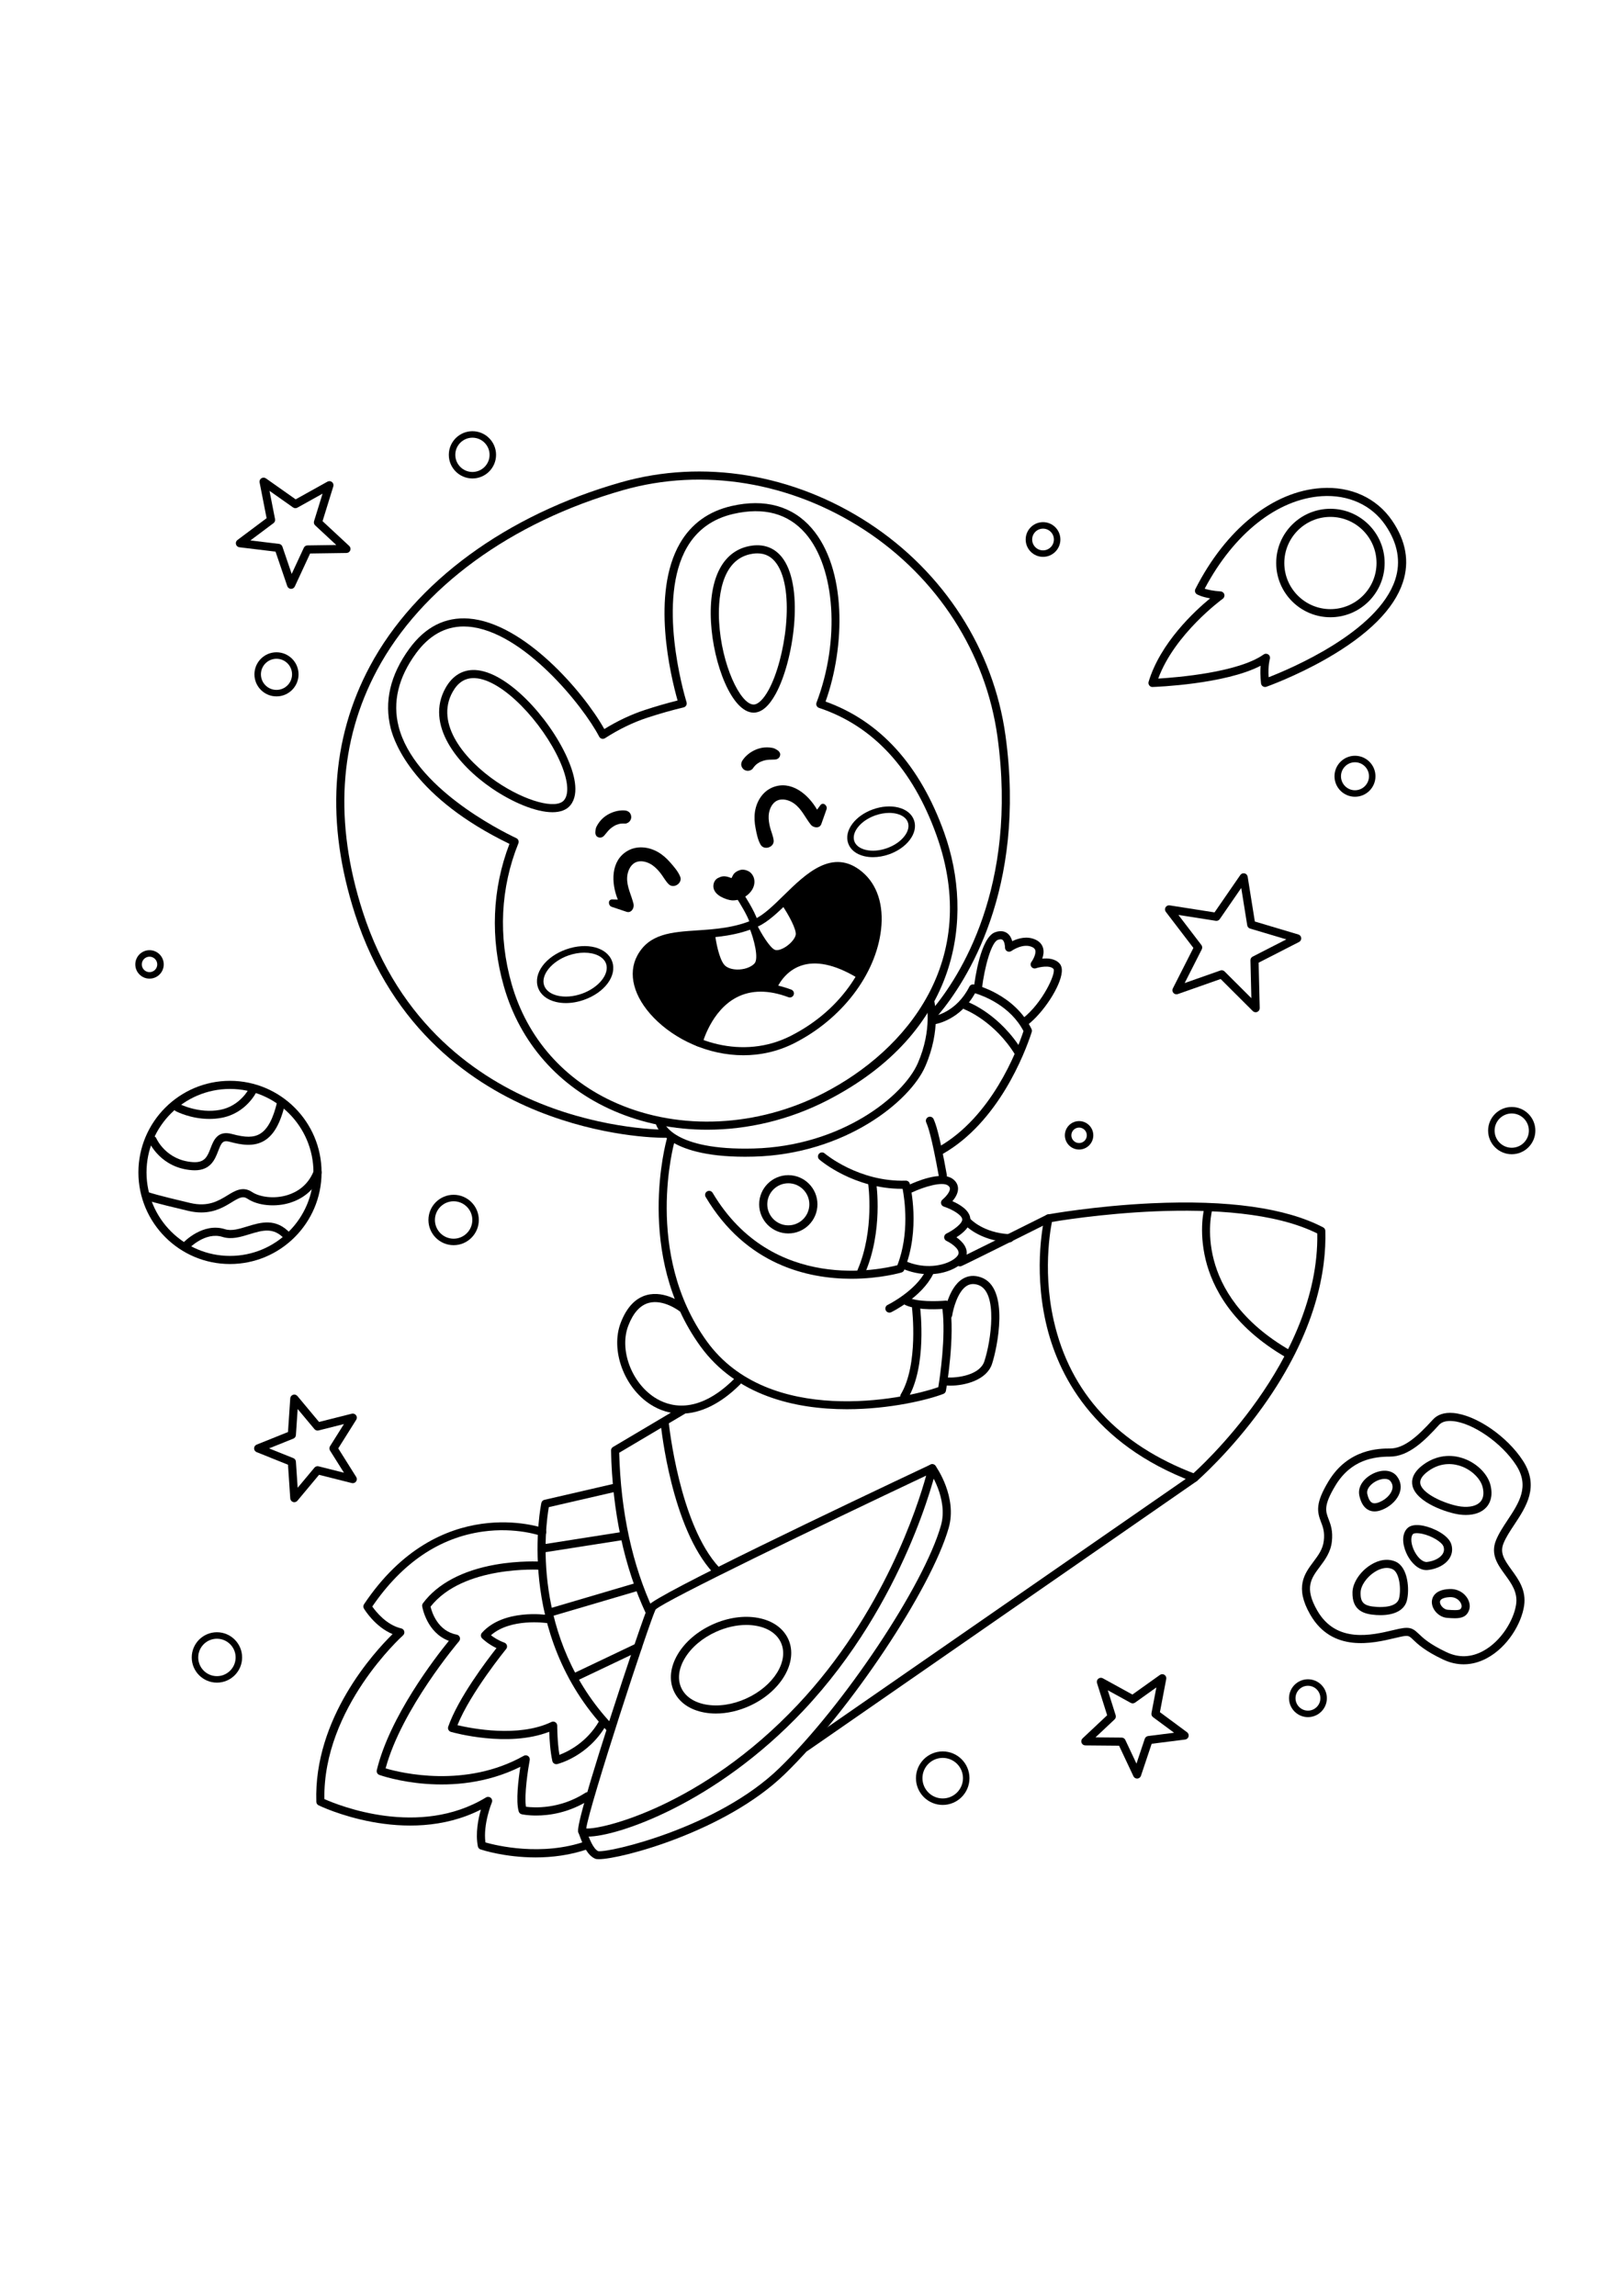 <?xml version="1.0" encoding="utf-8"?>
<!-- Generator: Adobe Illustrator 27.5.0, SVG Export Plug-In . SVG Version: 6.00 Build 0)  -->
<svg xmlns="http://www.w3.org/2000/svg" xmlns:xlink="http://www.w3.org/1999/xlink" viewBox="0 0 500 500" width="595" height="842" preserveAspectRatio="xMidYMid meet" data-scaled="true">
<g id="BACKGROUND">
	<rect style="fill:#FFFFFF;" width="500" height="500"/>
</g>
<g id="OBJECTS">
	<g>
		<g>
			<path d="M170.291,146.536c-5.175,0-12.398-3.097-18.625-7.33c-10.612-7.216-20.722-19.672-14.287-31.028
				c2.126-3.752,5.285-5.645,9.123-5.462c9.737,0.451,22.724,14.544,28.289,26.91c2.115,4.699,4.013,11.071,1.051,14.745l0,0
				C174.626,145.878,172.676,146.536,170.291,146.536z M145.998,105.204c-2.73,0-4.841,1.379-6.443,4.206
				c-5.597,9.877,3.784,21.11,13.518,27.729c8.89,6.044,18.427,8.638,20.824,5.662c1.665-2.064,1.161-6.493-1.384-12.148
				c-5.257-11.681-17.546-25.042-26.125-25.44C146.255,105.207,146.125,105.204,145.998,105.204z M174.869,143.586h0.01H174.869z"/>
		</g>
		<g>
			<path d="M232.316,115.845c-0.048,0-0.097-0.001-0.146-0.003c-6.576-0.212-12.288-14.92-13.001-27.929
				c-0.752-13.704,3.82-22.278,12.542-23.523c4.093-0.584,7.471,0.853,9.769,4.158c6.469,9.307,3.059,31.543-2.31,41.421
				C237.052,113.868,234.746,115.845,232.316,115.845z M233.482,66.759c-0.454,0-0.926,0.035-1.416,0.106
				c-10.341,1.477-10.718,15.116-10.4,20.912c0.733,13.372,6.531,25.437,10.586,25.567l0,0c0.018,0,0.037,0.001,0.056,0.001
				c1.389,0,3.086-1.66,4.667-4.57c5.099-9.381,8.226-30.495,2.454-38.8C237.93,67.819,235.976,66.759,233.482,66.759z"/>
		</g>
		<g>
			<path d="M217.984,244.385c-9.999,0-19.831-1.931-28.796-5.826c-16.888-7.338-28.922-20.98-33.883-38.416
				c-4.207-14.781-3.602-29.918,1.741-43.855c-29.126-14.104-35.368-30.744-36.591-35.553c-2.097-8.241-0.17-16.516,5.728-24.597
				c4.9-6.713,11.066-9.834,18.319-9.287c16.935,1.287,35.279,22.461,41.781,34.053c4.093-2.525,8.3-4.503,12.52-5.887
				c3.395-1.113,6.776-2.09,10.07-2.909c-2.142-7.56-8.276-32.939,0.754-48.49c3.47-5.976,8.807-9.828,15.863-11.45
				c10.235-2.356,18.767-0.004,24.678,6.79c10.914,12.548,10.369,36.596,4.318,53.473c16.833,6.036,29.131,19.621,36.568,40.4
				c9.362,26.154,4.789,61.576-36.123,82.553C243.268,241.362,230.495,244.385,217.984,244.385z M142.924,89.291
				c-5.742,0-10.688,2.794-14.723,8.321c-5.437,7.449-7.229,15.021-5.324,22.505c4.748,18.66,31.064,31.942,36.292,34.415
				c0.598,0.283,0.872,0.983,0.625,1.597c-5.527,13.717-6.248,28.7-2.084,43.33c4.753,16.701,16.286,29.773,32.476,36.807
				c19.502,8.475,43.281,7.313,63.605-3.107c25.881-13.271,48.643-41.12,34.91-79.486l0,0
				c-7.344-20.517-19.532-33.737-36.226-39.292c-0.324-0.108-0.589-0.344-0.735-0.651c-0.146-0.309-0.159-0.663-0.038-0.981
				c7.299-19.097,5.829-41.516-3.42-52.149c-5.341-6.141-12.822-8.157-22.231-5.995c-6.355,1.462-11.153,4.917-14.261,10.271
				c-9.307,16.026-1.117,44.576-0.153,47.779c0.1,0.329,0.058,0.686-0.113,0.984c-0.172,0.298-0.459,0.513-0.794,0.592
				c-3.627,0.863-7.377,1.928-11.146,3.163c-4.411,1.446-8.814,3.577-13.085,6.333c-0.296,0.19-0.659,0.248-0.999,0.157
				c-0.34-0.09-0.626-0.319-0.789-0.632c-4.904-9.447-23.493-32.621-40.397-33.906C143.844,89.309,143.381,89.291,142.924,89.291z"
				/>
		</g>
		<g>
			<path d="M229.163,221.436c-10.844,0-21.143-4.862-27.635-11.564c-6.218-6.419-8.104-13.599-5.045-19.206l0,0
				c3.668-6.726,10.528-7.185,18.471-7.716c5.478-0.366,11.688-0.782,17.63-3.456c2.833-1.275,5.867-4.246,9.078-7.392
				c6.718-6.579,15.077-14.77,24.132-7.164c4.62,3.881,6.679,10.2,5.797,17.795c-1.609,13.86-12.135,27.604-26.816,35.017
				C239.686,220.317,234.361,221.436,229.163,221.436z M198.678,191.862c-2.507,4.596-0.77,10.678,4.646,16.269
				c8.969,9.259,25.699,14.77,40.324,7.386c16.952-8.558,24.309-23.164,25.46-33.072c0.782-6.732-0.966-12.27-4.921-15.593
				c-7.315-6.145-13.854,0.258-20.775,7.036c-3.375,3.306-6.563,6.428-9.802,7.885c-6.353,2.859-12.8,3.29-18.489,3.671
				C207.616,185.945,201.689,186.343,198.678,191.862L198.678,191.862z"/>
		</g>
		<g>
			<path d="M227.412,197.519c-0.097,0-0.194-0.001-0.291-0.004c-2.43-0.061-4.515-0.896-5.721-2.292
				c-2.475-2.866-3.346-9.798-3.437-10.579c-0.08-0.686,0.411-1.306,1.097-1.386c0.687-0.079,1.306,0.411,1.387,1.096
				c0.224,1.912,1.172,7.297,2.846,9.234c0.735,0.852,2.19,1.385,3.892,1.428c2.151,0.052,4.253-0.667,5.372-1.838
				c1.426-1.491-0.1-7.506-1.581-11.102c-0.257-0.625,0.029-1.342,0.645-1.617c0.616-0.276,1.341-0.013,1.636,0.597
				c1.375,2.841,4.006,7.159,5.553,7.862c0.574,0.259,1.555,0.091,2.626-0.452c1.846-0.936,3.572-2.775,3.848-4.101
				c0.341-1.637-2.295-6.426-4.276-9.305c-0.391-0.569-0.247-1.348,0.321-1.738c0.568-0.394,1.346-0.247,1.738,0.32
				c0.897,1.305,5.342,7.975,4.664,11.232c-0.49,2.35-2.969,4.707-5.165,5.82c-1.795,0.91-3.497,1.086-4.791,0.498
				c-0.743-0.337-1.505-1.005-2.24-1.835c0.23,2.202,0.02,4.302-1.172,5.548C232.81,196.53,230.166,197.519,227.412,197.519z"/>
		</g>
		<g>
			<path d="M215.34,218.729c-0.102,0-0.205-0.013-0.308-0.039c-0.669-0.17-1.074-0.849-0.905-1.517
				c0.114-0.453,2.901-11.138,11.754-15.772c5.14-2.69,11.21-2.756,18.044-0.192c0.646,0.242,0.974,0.963,0.731,1.608
				c-0.242,0.647-0.964,0.976-1.609,0.731c-6.132-2.3-11.512-2.28-15.993,0.061c-7.858,4.104-10.479,14.077-10.504,14.178
				C216.406,218.352,215.897,218.729,215.34,218.729z"/>
		</g>
		<g>
			<path d="M238.171,201.937c-0.144,0-0.289-0.025-0.431-0.077c-0.648-0.238-0.98-0.956-0.742-1.605
				c0.096-0.261,2.424-6.414,8.958-8.741c5.377-1.912,11.871-0.652,19.308,3.748c0.594,0.352,0.791,1.118,0.439,1.713
				c-0.352,0.595-1.119,0.79-1.713,0.439c-6.768-4.005-12.552-5.2-17.196-3.545c-5.443,1.938-7.431,7.196-7.45,7.249
				C239.158,201.623,238.68,201.937,238.171,201.937z"/>
		</g>
		<g>
			<path d="M209.67,166.374c-0.65-1.612-1.948-3.084-3.088-4.383c-1.109-1.262-2.353-2.381-3.823-3.214
				c-2.831-1.605-6.413-2.003-9.305-0.336c-5.244,3.023-5.097,9.852-3.002,15.023c-0.568-0.015-1.136-0.029-1.704-0.045
				c-1.404-0.04-1.305,1.902-0.174,2.278c1.523,0.506,3.043,1.02,4.565,1.527c1.481,0.493,2.446-1.204,2.154-2.42
				c-0.659-2.742-2.13-5.299-1.969-8.21c0.093-1.674,0.852-3.652,2.4-4.497c1.682-0.917,3.878-0.289,5.359,0.744
				c0.99,0.691,1.842,1.599,2.578,2.549c0.84,1.083,1.494,2.369,2.469,3.333C207.668,170.242,210.484,168.393,209.67,166.374z"/>
		</g>
		<g>
			<path d="M193.908,146.496c-0.444-0.362-0.9-0.479-1.468-0.51c-2.032-0.113-4.147,0.581-5.801,1.749
				c-0.968,0.684-1.697,1.492-2.333,2.484c-0.286,0.447-0.558,0.941-0.668,1.463c-0.046,0.222-0.076,0.447-0.098,0.672
				c-0.033,0.33-0.062,0.607,0.038,0.933c0.012,0.038,0.032,0.091,0.055,0.146c0.068,0.228,0.193,0.439,0.367,0.575
				c0.733,0.574,1.661,0.418,2.257-0.278c0.27-0.315,0.541-0.616,0.792-0.947c0.257-0.341,0.55-0.64,0.849-0.942
				c0.014-0.015,0.018-0.018,0.028-0.029c0.124-0.111,0.25-0.223,0.378-0.331c0.016-0.013,0.019-0.014,0.042-0.034
				c0.09-0.073,0.182-0.145,0.275-0.214c0.329-0.245,0.676-0.451,1.033-0.65c0.089-0.039,0.177-0.079,0.268-0.115
				c0.197-0.08,0.398-0.151,0.6-0.215c0.186-0.058,0.375-0.105,0.564-0.151c0.087-0.011,0.174-0.025,0.261-0.035
				c0.442-0.051,0.886-0.058,1.331-0.027c0.481,0.033,1.094-0.335,1.399-0.678c0.331-0.372,0.562-0.965,0.51-1.468
				C194.532,147.372,194.328,146.839,193.908,146.496z"/>
		</g>
		<g>
			<path d="M234.457,156.53c-0.87-1.504-1.232-3.433-1.554-5.131c-0.313-1.651-0.428-3.32-0.181-4.991
				c0.477-3.219,2.368-6.288,5.462-7.541c5.611-2.273,10.902,2.046,13.688,6.879c0.338-0.457,0.677-0.913,1.013-1.371
				c0.832-1.131,2.302,0.142,1.902,1.264c-0.538,1.511-1.068,3.026-1.606,4.538c-0.523,1.471-2.454,1.187-3.233,0.208
				c-1.756-2.207-2.866-4.94-5.259-6.604c-1.377-0.957-3.403-1.577-5.022-0.875c-1.757,0.761-2.614,2.879-2.711,4.682
				c-0.065,1.205,0.127,2.436,0.422,3.601c0.337,1.329,0.948,2.636,1.108,3.997C238.739,157.332,235.548,158.414,234.457,156.53z"/>
		</g>
		<g>
			<path d="M228.49,131.873c-0.012-0.572,0.177-1.004,0.501-1.471c1.161-1.671,3.01-2.911,4.948-3.496
				c1.135-0.342,2.22-0.42,3.394-0.31c0.528,0.049,1.085,0.139,1.564,0.374c0.203,0.1,0.399,0.215,0.59,0.336
				c0.28,0.177,0.516,0.324,0.712,0.604c0.023,0.033,0.052,0.081,0.081,0.133c0.138,0.194,0.228,0.422,0.228,0.643
				c0.001,0.931-0.693,1.566-1.608,1.608c-0.415,0.019-0.819,0.048-1.233,0.042c-0.427-0.007-0.843,0.039-1.266,0.09
				c-0.02,0.002-0.025,0.003-0.04,0.004c-0.164,0.03-0.329,0.06-0.493,0.094c-0.02,0.005-0.023,0.006-0.052,0.013
				c-0.113,0.026-0.226,0.054-0.338,0.085c-0.395,0.109-0.771,0.256-1.147,0.414c-0.086,0.046-0.171,0.091-0.256,0.14
				c-0.184,0.106-0.364,0.22-0.539,0.341c-0.16,0.111-0.313,0.231-0.466,0.352c-0.062,0.062-0.127,0.121-0.189,0.184
				c-0.313,0.317-0.591,0.663-0.841,1.032c-0.27,0.399-0.938,0.656-1.395,0.686c-0.497,0.032-1.107-0.15-1.471-0.501
				C228.797,132.904,228.502,132.415,228.49,131.873z"/>
		</g>
		<g>
			<path d="M232.412,166.862c-0.227-0.824-0.864-1.717-1.633-2.123c-0.824-0.436-1.823-0.654-2.738-0.358
				c-0.834,0.27-1.737,0.807-2.123,1.633c-0.132,0.281-0.29,0.554-0.438,0.83c-1.133-0.452-2.281-0.814-3.501-0.328
				c-0.46,0.184-0.904,0.377-1.261,0.735c-0.447,0.447-0.703,1.022-0.786,1.641c-0.365,2.717,2.764,4.185,4.938,4.692
				C228.498,174.429,233.518,170.878,232.412,166.862z"/>
		</g>
		<g>
			<path d="M232.372,181.642c-0.541,0-1.041-0.355-1.2-0.9c-0.65-2.229-3.247-6.441-4.192-7.877
				c-0.38-0.576-0.221-1.352,0.355-1.732c0.576-0.38,1.352-0.222,1.732,0.357c0.147,0.223,3.618,5.507,4.506,8.553
				c0.193,0.662-0.188,1.356-0.85,1.55C232.605,181.626,232.488,181.642,232.372,181.642z"/>
		</g>
		<g>
			<path d="M174.431,205.354c-1.074,0-2.113-0.117-3.088-0.355c-2.774-0.676-4.721-2.234-5.481-4.39
				c-1.538-4.362,2.274-9.549,8.68-11.809c6.403-2.258,12.628-0.614,14.168,3.748l0,0c1.539,4.362-2.274,9.55-8.681,11.809
				C178.157,205.019,176.244,205.354,174.431,205.354z M180.107,189.821c-1.552,0-3.234,0.278-4.901,0.866
				c-5.17,1.823-8.586,6.063-7.459,9.256c0.528,1.497,1.973,2.602,4.068,3.112c2.25,0.547,4.93,0.34,7.548-0.584
				c5.17-1.823,8.586-6.063,7.46-9.257C186.06,191.051,183.37,189.821,180.107,189.821z"/>
		</g>
		<g>
			<path d="M269.106,160.39c-0.952,0-1.873-0.104-2.738-0.314c-2.477-0.602-4.215-1.999-4.897-3.93
				c-0.682-1.932-0.203-4.109,1.347-6.133c1.454-1.897,3.708-3.455,6.345-4.386c2.638-0.93,5.367-1.13,7.692-0.565
				c2.476,0.602,4.214,1.999,4.896,3.93c0.682,1.932,0.203,4.109-1.347,6.133c-1.454,1.897-3.707,3.455-6.344,4.386
				C272.404,160.093,270.712,160.39,269.106,160.39z M274.112,146.745c-1.376,0-2.84,0.259-4.283,0.769
				c-2.276,0.803-4.202,2.122-5.423,3.716c-1.125,1.468-1.497,2.978-1.048,4.25c0.448,1.273,1.685,2.215,3.482,2.652
				c1.95,0.476,4.278,0.295,6.554-0.509c2.276-0.803,4.201-2.122,5.422-3.716c1.125-1.468,1.497-2.978,1.048-4.25l0,0
				c-0.448-1.273-1.686-2.215-3.483-2.652C275.669,146.831,274.905,146.745,274.112,146.745z"/>
		</g>
		<g>
			<path d="M229.659,252.712c-24.965,0-27.406-9.77-27.5-10.2c-0.148-0.674,0.278-1.341,0.953-1.488
				c0.673-0.151,1.328,0.271,1.484,0.933c0.054,0.19,2.747,8.889,27.743,8.219c27.027-0.73,46.167-16.131,50.592-26.309
				c4.584-10.544,2.613-18.683,2.593-18.764c-0.169-0.668,0.234-1.349,0.902-1.519c0.672-0.169,1.348,0.232,1.52,0.898
				c0.093,0.362,2.225,9.003-2.722,20.38c-4.682,10.768-24.705,27.053-52.817,27.813C231.462,252.7,230.545,252.712,229.659,252.712
				z"/>
		</g>
		<g>
			<path d="M204.834,246.877c-2.351,0-19.379-0.288-39.13-8.246c-19.261-7.76-44.663-24.6-56.293-60.756
				c-9.025-28.057-7.466-53.751,4.634-76.368c13.893-25.968,42.103-46.617,77.395-56.652c25.292-7.194,53.138-2.604,76.399,12.589
				c23.125,15.105,38.477,38.985,42.121,65.517c6.521,47.478-12.202,75.864-20.554,85.865c-0.182,0.217-0.313,0.371-0.383,0.464
				c-0.292,0.501-0.903,0.747-1.477,0.557c-0.654-0.219-1.008-0.927-0.789-1.582c0.093-0.278,0.216-0.425,0.73-1.041
				c8.139-9.746,26.381-37.433,19.996-83.923c-3.545-25.813-18.493-49.055-41.012-63.764
				c-22.653-14.797-49.751-19.271-74.348-12.277c-34.645,9.852-62.3,30.054-75.875,55.428
				c-11.768,21.996-13.268,47.036-4.458,74.423c11.321,35.195,36.028,51.602,54.761,59.168c20.383,8.232,38.317,8.087,38.502,8.099
				c0.665-0.006,1.256,0.543,1.266,1.233c0.009,0.69-0.542,1.257-1.233,1.267C205.048,246.876,204.963,246.877,204.834,246.877z"/>
		</g>
		<g>
			<path d="M262.442,290.318c-13.371,0-32.449-4.233-44.916-25.208c-0.353-0.594-0.157-1.36,0.436-1.713
				c0.593-0.352,1.36-0.158,1.713,0.436c18.472,31.076,52.185,23.559,56.948,22.312c3.813-9.8,2.233-20.354,1.614-23.545
				c-0.057,0-0.113,0-0.17,0c-14.873,0-25.055-8.644-25.492-9.021c-0.521-0.451-0.579-1.239-0.129-1.762
				c0.45-0.523,1.238-0.58,1.763-0.132c0.102,0.089,10.486,8.862,24.996,8.396c0.014-0.001,0.027-0.001,0.04-0.001
				c0.572,0,1.073,0.389,1.213,0.947c0.142,0.568,3.422,14.073-1.748,26.631c-0.143,0.346-0.432,0.609-0.788,0.719
				C277.765,288.427,271.377,290.317,262.442,290.318z"/>
		</g>
		<g>
			<path d="M265.472,289.399c-0.166,0-0.335-0.033-0.497-0.104c-0.633-0.274-0.924-1.011-0.648-1.645
				c5.343-12.31,3.314-26.478,3.293-26.619c-0.102-0.683,0.369-1.318,1.052-1.421c0.685-0.093,1.318,0.368,1.421,1.051
				c0.091,0.606,2.163,15.001-3.473,27.985C266.415,289.118,265.955,289.399,265.472,289.399z"/>
		</g>
		<g>
			<path d="M286.354,288.91c-2.787,0-5.658-0.6-8.343-1.792c-0.631-0.28-0.915-1.02-0.635-1.65c0.279-0.63,1.016-0.917,1.65-0.635
				c5.286,2.351,10.44,1.696,13.498,0.304c1.865-0.849,2.739-1.839,2.921-2.428c0.53-1.726-2.763-3.636-3.673-4.053
				c-0.44-0.202-0.725-0.641-0.73-1.125c-0.005-0.484,0.27-0.929,0.707-1.14c2.178-1.049,5.079-3.185,4.865-4.466
				c-0.243-1.459-3.528-3.158-5.672-3.848c-0.439-0.141-0.764-0.512-0.847-0.964c-0.084-0.453,0.088-0.915,0.447-1.203
				c0.75-0.603,2.296-2.22,2.283-3.357c-0.002-0.242-0.07-0.569-0.572-0.956c-1.747-1.346-7.499,0.403-11.025,2.071
				c-0.625,0.297-1.369,0.029-1.665-0.596c-0.295-0.623-0.029-1.368,0.595-1.664c1.647-0.781,10.054-4.535,13.619-1.794
				c1.267,0.975,1.542,2.124,1.549,2.917c0.015,1.48-0.883,2.882-1.738,3.88c2.096,0.915,5.081,2.63,5.493,5.103
				c0.423,2.54-2.226,4.737-4.257,6.021c1.946,1.364,3.762,3.467,3.01,5.907c-0.459,1.495-2.018,2.942-4.273,3.969
				C291.365,288.412,288.895,288.91,286.354,288.91z"/>
		</g>
		<g>
			<path d="M289.957,252.03c-0.435,0-0.857-0.227-1.088-0.632c-0.341-0.601-0.131-1.363,0.469-1.705
				c16.281-9.259,24.064-29.377,26.167-35.702c-4.035-7.747-12.205-10.831-14.931-11.67c-4.592,8.192-11.872,9.454-12.19,9.506
				c-0.683,0.105-1.323-0.354-1.434-1.035c-0.109-0.681,0.352-1.32,1.031-1.433l0,0c0.279-0.047,6.898-1.248,10.845-9.074
				c0.258-0.513,0.835-0.781,1.39-0.657c0.508,0.114,12.485,2.914,17.763,13.718c0.155,0.318,0.168,0.685,0.039,1.009l-0.063,0.192
				c-2.061,6.273-10.123,27.505-27.38,37.32C290.379,251.978,290.167,252.03,289.957,252.03z"/>
		</g>
		<g>
			<path d="M290.642,259.789c-0.594,0-1.12-0.424-1.23-1.028c-2.319-12.859-3.423-15.482-3.786-16.344
				c-0.068-0.163-0.119-0.287-0.155-0.398c-0.219-0.654,0.136-1.362,0.791-1.58c0.653-0.221,1.362,0.136,1.58,0.791
				c0.02,0.061,0.051,0.128,0.089,0.218c0.431,1.023,1.574,3.739,3.942,16.87c0.122,0.679-0.329,1.329-1.009,1.452
				C290.789,259.783,290.715,259.789,290.642,259.789z"/>
		</g>
		<g>
			<path d="M243.003,276.353c-4.952,0-8.981-4.029-8.981-8.982c0-4.952,4.029-8.981,8.981-8.981c4.952,0,8.982,4.029,8.982,8.981
				C251.985,272.323,247.956,276.353,243.003,276.353z M243.003,260.89c-3.574,0-6.481,2.907-6.481,6.481
				c0,3.574,2.908,6.482,6.481,6.482s6.482-2.907,6.482-6.482C249.485,263.797,246.577,260.89,243.003,260.89z"/>
		</g>
		<g>
			<path d="M261.043,330.526c-15.917,0.001-34.101-4.162-45.146-19.415c-20.418-28.197-10.439-63.549-10.336-63.902
				c0.194-0.663,0.888-1.045,1.55-0.851c0.663,0.193,1.043,0.887,0.851,1.55c-0.1,0.342-9.727,34.55,9.96,61.736
				c19.009,26.249,60.56,17.936,71.324,14.07c0.496-3.08,2.358-15.618,1.258-24.085c-2.659,0.165-8.829,0.315-11.886-1.46
				c-0.597-0.347-0.8-1.112-0.453-1.709c0.349-0.598,1.114-0.798,1.709-0.453c2.586,1.502,9.234,1.261,11.578,1.045
				c0.645-0.062,1.238,0.39,1.349,1.034c1.707,10.005-1.09,26.084-1.209,26.763c-0.076,0.431-0.371,0.79-0.778,0.948
				C286.262,327.567,274.456,330.526,261.043,330.526z"/>
		</g>
		<g>
			<path d="M274.172,300.755c-0.463,0-0.908-0.258-1.124-0.703c-0.303-0.62-0.045-1.368,0.575-1.671
				c0.086-0.042,8.604-4.252,11.752-10.548c0.309-0.617,1.06-0.868,1.677-0.56c0.618,0.309,0.868,1.06,0.56,1.677
				c-3.532,7.064-12.513,11.493-12.893,11.679C274.542,300.715,274.355,300.755,274.172,300.755z"/>
		</g>
		<g>
			<path d="M200.312,394.345c-0.471,0-0.921-0.267-1.134-0.721c-6.764-14.485-10.404-31.429-10.821-50.36
				c-0.01-0.451,0.224-0.872,0.612-1.103l20.778-12.321c0.595-0.351,1.361-0.156,1.713,0.438c0.352,0.594,0.156,1.36-0.438,1.713
				l-20.148,11.948c0.485,18.287,4.04,34.646,10.569,48.627c0.292,0.626,0.021,1.37-0.604,1.662
				C200.669,394.308,200.489,394.345,200.312,394.345z"/>
		</g>
		<g>
			<path d="M248.309,435.988c-0.396,0-0.786-0.188-1.028-0.538c-0.393-0.567-0.252-1.346,0.315-1.739l119.792-83.005
				c1.566-1.376,39.346-35.058,38.678-74.346c-26.11-13.022-79.009-4.047-82.45-3.441c-8.102,4.051-26.579,13.275-27.305,13.517
				c-0.655,0.218-1.363-0.136-1.58-0.791c-0.215-0.643,0.123-1.337,0.756-1.568c0.983-0.409,16.769-8.272,27.173-13.475
				c0.105-0.053,0.218-0.09,0.334-0.111c0.142-0.026,14.479-2.622,31.969-3.432c23.589-1.088,41.394,1.403,52.914,7.419
				c0.401,0.21,0.658,0.619,0.671,1.072c0.351,11.972-2.723,31.113-19.351,54.312c-9.908,13.823-20.121,22.69-20.223,22.778
				c-0.033,0.029-0.068,0.056-0.104,0.081L249.02,435.766C248.803,435.916,248.555,435.988,248.309,435.988z"/>
		</g>
		<g>
			<path d="M209.956,331.89c-3.329,0-6.547-0.957-9.537-2.898c-8.118-5.269-12.275-16.764-9.079-25.101
				c1.801-4.699,4.474-7.57,7.944-8.535c5.745-1.599,11.392,2.736,11.629,2.923c0.544,0.425,0.642,1.21,0.217,1.754
				c-0.424,0.544-1.209,0.641-1.753,0.218c-0.07-0.054-4.918-3.741-9.434-2.483c-2.66,0.744-4.769,3.105-6.269,7.019
				c-2.803,7.314,0.909,17.438,8.106,22.109c4.265,2.768,13.136,5.696,24.635-5.804c0.488-0.488,1.279-0.488,1.768,0
				c0.488,0.488,0.488,1.279,0,1.767C222.213,328.828,215.909,331.89,209.956,331.89z"/>
		</g>
		<g>
			<path d="M368.157,352.943c-0.147,0-0.296-0.025-0.441-0.08c-30.975-11.68-41.761-33.212-45.355-49.219
				c-3.885-17.301-0.503-31.618-0.357-32.22c0.163-0.671,0.843-1.079,1.509-0.92c0.671,0.163,1.083,0.838,0.921,1.509
				c-0.034,0.143-3.396,14.432,0.389,31.178c5.054,22.36,19.782,38.285,43.777,47.332c0.646,0.244,0.972,0.965,0.729,1.611
				C369.138,352.635,368.662,352.943,368.157,352.943z"/>
		</g>
		<g>
			<path d="M292.899,323.262c-0.413,0-0.808-0.014-1.18-0.04c-0.689-0.05-1.207-0.647-1.158-1.336
				c0.05-0.688,0.634-1.199,1.336-1.158c3.151,0.225,10.111-0.686,11.531-4.946c2.016-6.047,4.338-21.413-1.879-23.551
				c-1.327-0.454-2.474-0.371-3.507,0.255c-2.84,1.725-4.222,7.181-4.515,9.137c-0.103,0.683-0.748,1.147-1.42,1.053
				c-0.683-0.102-1.154-0.737-1.053-1.42c0.049-0.334,1.263-8.214,5.685-10.903c1.685-1.025,3.575-1.186,5.621-0.485
				c9.101,3.13,4.952,22.162,3.438,26.706C304.135,321.567,297.452,323.262,292.899,323.262z"/>
		</g>
		<g>
			<path d="M278.761,327.815c-0.219,0-0.44-0.058-0.642-0.178c-0.592-0.355-0.783-1.123-0.429-1.716
				c5.514-9.189,3.477-26.333,3.456-26.505c-0.085-0.685,0.402-1.309,1.087-1.393c0.686-0.086,1.31,0.401,1.394,1.087
				c0.092,0.738,2.159,18.18-3.792,28.099C279.6,327.6,279.185,327.815,278.761,327.815z"/>
		</g>
		<g>
			<path d="M314.118,222.071c-0.422,0-0.833-0.214-1.068-0.601c-6.438-10.577-15.549-14.103-15.64-14.137
				c-0.646-0.243-0.973-0.964-0.732-1.609c0.243-0.645,0.961-0.973,1.607-0.732c0.405,0.15,9.989,3.825,16.899,15.18
				c0.359,0.589,0.172,1.358-0.418,1.717C314.564,222.013,314.34,222.071,314.118,222.071z"/>
		</g>
		<g>
			<path d="M315.997,212.355c-0.374,0-0.744-0.167-0.99-0.485c-0.422-0.547-0.321-1.331,0.225-1.754
				c6.127-4.734,10.388-14.026,9.522-15.288c-1.158-1.257-4.372-0.552-5.405-0.205c-0.521,0.175-1.088-0.01-1.409-0.449
				c-0.321-0.441-0.32-1.038,0.004-1.478c0.403-0.552,1.492-2.402,1.195-3.601c-0.066-0.264-0.23-0.651-0.898-0.977
				c-2.854-1.39-6.405,1.145-6.44,1.17c-0.383,0.282-0.893,0.323-1.315,0.107c-0.423-0.218-0.687-0.656-0.679-1.132
				c0.006-0.6-0.183-1.986-0.8-2.422c-0.296-0.208-0.77-0.196-1.417,0.04c-2.009,0.733-4.114,8.409-4.913,15.102
				c-0.082,0.686-0.704,1.17-1.39,1.093c-0.685-0.082-1.175-0.704-1.093-1.389c0.308-2.578,2.066-15.521,6.538-17.153
				c1.826-0.666,3.034-0.22,3.727,0.271c0.871,0.62,1.332,1.585,1.576,2.466c1.756-0.844,4.593-1.72,7.3-0.401
				c1.178,0.574,1.949,1.483,2.231,2.632c0.265,1.076,0.059,2.202-0.284,3.166c1.745-0.183,3.935-0.027,5.315,1.471
				c0.568,0.617,0.808,1.51,0.711,2.654c-0.37,4.398-5.596,12.473-10.548,16.301C316.533,212.27,316.264,212.355,315.997,212.355z"
				/>
		</g>
		<g>
			<path d="M188.037,430.017c-0.331,0-0.661-0.131-0.906-0.389c-28.66-30.169-20.335-69.834-20.248-70.23
				c0.104-0.472,0.469-0.841,0.939-0.949l21.987-5.073c0.677-0.16,1.344,0.264,1.499,0.937c0.155,0.673-0.264,1.344-0.937,1.499
				l-21.192,4.89c-0.976,5.572-5.792,40.305,19.763,67.205c0.475,0.501,0.455,1.292-0.046,1.768
				C188.656,429.902,188.347,430.017,188.037,430.017z"/>
		</g>
		<g>
			<path d="M165.087,468.654c-9.406,0-16.501-2.31-16.949-2.46c-0.429-0.143-0.747-0.506-0.832-0.949
				c-0.776-4.035,0.105-8.453,0.933-11.339c-23.14,11.745-49.755-1.17-50.033-1.308c-0.413-0.205-0.679-0.619-0.694-1.079
				c-0.846-25.789,17.846-46.141,23.502-51.691c-5.455-2.265-8.681-7.619-8.831-7.873c-0.246-0.414-0.231-0.933,0.036-1.333
				c23.231-34.724,55.031-23.548,55.349-23.432c0.647,0.238,0.98,0.955,0.743,1.604c-0.237,0.647-0.951,0.983-1.603,0.744
				c-0.075-0.026-7.657-2.731-17.854-1.308c-13.421,1.874-24.887,9.643-34.092,23.096c1.122,1.602,4.372,5.695,8.925,6.746
				c0.456,0.104,0.815,0.456,0.93,0.909c0.116,0.453-0.032,0.933-0.381,1.243c-0.25,0.222-24.715,22.28-24.243,50.445
				c4.388,1.956,29.232,12.023,49.825-0.502c0.461-0.279,1.053-0.232,1.464,0.121c0.411,0.353,0.547,0.931,0.338,1.43
				c-0.028,0.069-2.738,6.642-1.978,12.317c3.286,0.936,17.367,4.399,30.999-0.396c0.65-0.232,1.365,0.112,1.594,0.764
				c0.229,0.651-0.113,1.365-0.764,1.594C175.791,467.995,170.11,468.654,165.087,468.654z"/>
		</g>
		<g>
			<path d="M181.295,462.233c-0.546,0-1.007-0.039-1.379-0.113c-1.058-0.213-1.469-0.761-1.627-1.184
				c-0.24-0.64-0.803-2.14,9.806-35.17c4.852-15.105,10.914-33.119,11.855-34.815c1.63-2.935,61.311-31.307,86.895-43.369
				c0.432-0.203,0.943-0.143,1.314,0.155c0.373,0.299,0.543,0.783,0.438,1.249c-0.091,0.406-9.458,40.989-40.9,74.356
				C220.375,452.338,190.043,462.233,181.295,462.233z M180.678,460.251C180.678,460.252,180.678,460.251,180.678,460.251
				L180.678,460.251z M180.714,459.727c4.645,0.412,35.682-6.81,65.165-38.099c26.47-28.091,37.049-61.321,39.623-70.647
				c-32.91,15.541-80.442,38.479-83.411,41.272C200.203,396.05,181.667,452.674,180.714,459.727z"/>
		</g>
		<g>
			<path d="M184.585,469.197c-0.514,0-0.888-0.047-1.108-0.142c-2.588-1.108-3.914-4.685-4.979-7.558l-0.208-0.561
				c-0.242-0.647,0.085-1.366,0.731-1.609c0.646-0.238,1.367,0.086,1.609,0.732l0.212,0.569c0.793,2.14,1.987,5.359,3.558,6.102
				c3.417,0.507,36.829-7.221,55.72-25.493c19.906-19.253,44.633-56.317,49.922-74.827c2.377-8.317-3.621-16.886-3.682-16.972
				c-0.4-0.563-0.27-1.343,0.292-1.743c0.564-0.398,1.342-0.271,1.743,0.291c0.277,0.389,6.762,9.62,4.051,19.111
				c-5.382,18.835-30.44,56.448-50.588,75.937C223.66,460.637,191.504,469.197,184.585,469.197z M184.357,466.723"/>
		</g>
		<g>
			<path d="M220.681,424.311c-1.218,0-2.41-0.104-3.559-0.314c-4.51-0.821-7.85-3.166-9.404-6.602
				c-1.555-3.436-1.111-7.492,1.249-11.423c2.271-3.784,6.078-7.023,10.717-9.122c4.639-2.1,9.587-2.82,13.926-2.028
				c4.51,0.821,7.85,3.166,9.404,6.602c3.134,6.926-2.234,16.142-11.965,20.545C227.638,423.513,224.061,424.311,220.681,424.311z
				 M230.042,397.008c-3.022,0-6.241,0.723-9.329,2.12c-4.181,1.892-7.591,4.779-9.604,8.132c-1.925,3.205-2.32,6.44-1.114,9.104
				c1.207,2.666,3.896,4.503,7.575,5.174c3.845,0.697,8.268,0.045,12.448-1.847c8.475-3.835,13.283-11.567,10.718-17.236
				c-1.207-2.666-3.897-4.503-7.575-5.174C232.156,397.099,231.111,397.008,230.042,397.008z"/>
		</g>
		<g>
			<path d="M167.378,374.689c-0.605,0-1.137-0.439-1.233-1.057c-0.107-0.682,0.359-1.321,1.041-1.429l24.644-3.866
				c0.688-0.099,1.322,0.359,1.429,1.042c0.107,0.682-0.359,1.321-1.041,1.429l-24.644,3.866
				C167.507,374.684,167.442,374.689,167.378,374.689z"/>
		</g>
		<g>
			<path d="M169.311,394.5c-0.54,0-1.038-0.353-1.199-0.896c-0.195-0.662,0.184-1.358,0.846-1.553l27.06-7.973
				c0.663-0.193,1.357,0.184,1.552,0.846c0.195,0.662-0.184,1.357-0.846,1.553l-27.061,7.973
				C169.547,394.483,169.428,394.5,169.311,394.5z"/>
		</g>
		<g>
			<path d="M176.803,414.554c-0.467,0-0.915-0.263-1.13-0.713c-0.296-0.624-0.031-1.369,0.592-1.666l19.812-9.423
				c0.624-0.297,1.369-0.031,1.666,0.592c0.296,0.624,0.031,1.369-0.592,1.666l-19.812,9.423
				C177.166,414.515,176.983,414.554,176.803,414.554z"/>
		</g>
		<g>
			<path d="M165.272,455.744c-2.605,0-4.275-0.351-4.442-0.388c-0.445-0.098-0.802-0.431-0.931-0.868
				c-0.938-3.186-0.083-10.001,0.507-13.765c-20.817,10.336-42.511,2.846-43.458,2.51c-0.603-0.214-0.947-0.848-0.797-1.47
				c3.966-16.491,17.916-34.564,22.214-39.852c-6.785-2.509-8.159-10.273-8.219-10.632c-0.056-0.334,0.027-0.677,0.229-0.949
				c4.441-5.991,12.16-10.107,22.32-11.902c7.583-1.339,13.784-0.939,14.044-0.922c0.688,0.047,1.208,0.643,1.162,1.331
				c-0.047,0.69-0.641,1.22-1.332,1.163c-0.239-0.014-23.793-1.44-33.85,11.377c0.426,1.771,2.244,7.524,8.071,8.617
				c0.438,0.082,0.8,0.392,0.948,0.813c0.148,0.421,0.061,0.89-0.229,1.228c-0.18,0.211-17.73,20.879-22.641,39.181
				c4.8,1.403,24.651,6.219,42.581-3.874c0.422-0.237,0.945-0.21,1.341,0.072c0.395,0.283,0.59,0.77,0.5,1.247
				c-0.547,2.922-1.732,10.767-1.158,14.375c2.446,0.32,10.359,0.83,18.341-4.302c0.58-0.372,1.353-0.206,1.727,0.376
				c0.374,0.58,0.206,1.354-0.375,1.728C175.487,454.914,169.276,455.744,165.272,455.744z"/>
		</g>
		<g>
			<path d="M171.487,439.923c-0.231,0-0.46-0.065-0.661-0.189c-0.285-0.178-0.487-0.463-0.56-0.79
				c-0.664-2.985-0.885-6.777-0.959-9.014c-12.705,4.962-29.555,0.25-30.298,0.038c-0.331-0.095-0.608-0.321-0.767-0.627
				c-0.158-0.305-0.184-0.662-0.07-0.987c3.063-8.782,11.824-20.335,14.873-24.202c-2.684-1.285-4.348-2.93-4.429-3.012
				c-0.47-0.47-0.49-1.224-0.047-1.718c6.656-7.424,19.655-5.559,20.205-5.477c0.682,0.104,1.151,0.739,1.049,1.422
				c-0.103,0.683-0.739,1.148-1.421,1.051c-0.116-0.018-11.034-1.572-17.058,3.766c0.883,0.677,2.327,1.633,4.133,2.278
				c0.383,0.137,0.675,0.451,0.784,0.843c0.108,0.392,0.02,0.811-0.238,1.126c-0.114,0.14-11.014,13.501-15.01,23.466
				c4.401,1.042,18.864,3.874,28.965-0.982c0.387-0.185,0.844-0.159,1.207,0.068c0.364,0.229,0.584,0.629,0.584,1.059
				c0,0.055,0.01,4.984,0.676,9.002c2.546-0.957,8.399-3.765,12.214-10.353c0.346-0.598,1.112-0.801,1.708-0.456
				c0.597,0.346,0.801,1.111,0.455,1.708c-5.519,9.533-14.655,11.851-15.041,11.944
				C171.685,439.911,171.585,439.923,171.487,439.923z"/>
		</g>
		<g>
			<path d="M397.149,314.769c-0.212,0-0.426-0.054-0.623-0.167c-16.858-9.706-22.83-21.749-24.872-30.144
				c-2.225-9.147-0.431-15.924-0.354-16.208c0.181-0.667,0.87-1.06,1.535-0.877c0.666,0.182,1.059,0.869,0.877,1.535
				c-0.289,1.074-6.55,25.902,24.061,43.527c0.598,0.344,0.804,1.108,0.459,1.707C398.002,314.544,397.582,314.769,397.149,314.769z
				"/>
		</g>
		<g>
			<path d="M311.219,279.091c-0.021,0-0.042-0.001-0.063-0.002c-9.332-0.463-13.741-5.369-13.925-5.578
				c-0.455-0.519-0.404-1.309,0.115-1.764c0.52-0.454,1.306-0.403,1.761,0.111c0.067,0.075,3.989,4.328,12.172,4.734
				c0.69,0.034,1.221,0.62,1.186,1.31C312.433,278.571,311.881,279.091,311.219,279.091z"/>
		</g>
		<g>
			<path d="M220.776,381.373c-0.336,0-0.67-0.134-0.916-0.399c-12.864-13.841-16.064-44.761-16.194-46.07
				c-0.068-0.687,0.433-1.299,1.12-1.367c0.685-0.056,1.299,0.434,1.367,1.12c0.031,0.313,3.249,31.393,15.538,44.616
				c0.47,0.505,0.441,1.296-0.064,1.767C221.386,381.263,221.08,381.373,220.776,381.373z"/>
		</g>
		<g>
			<path d="M215.158,184.643c2.084,0.085,3.624-2.054,4.953,3.866c1.329,5.919,4.349,8.577,9.181,7.248
				c4.832-1.329,5.557-1.812,5.315-3.745c-0.242-1.933,0.725-4.591,1.933-3.624c1.208,0.966,4.953,2.174,7.128,0.121
				s3.986-2.174,3.141-4.953c-0.846-2.779-2.054-5.195-3.141-7.007c-1.087-1.812-2.295-2.537,1.329-6.403
				c3.624-3.866,12.926-10.027,17.396-5.799c4.47,4.228,9.423,8.577,8.215,17.033c-1.208,8.456-2.778,11.235-3.624,13.047
				c-0.846,1.812-1.57,3.141-3.987,0.604s-9.302-4.832-14.98-2.899c-5.678,1.933-6.644,3.866-7.611,5.315
				c-0.966,1.45-1.57,3.02-4.349,3.141c-2.779,0.121-8.215,0.483-12.322,4.107c-4.107,3.624-4.711,5.436-6.04,7.611
				c-1.329,2.174-0.967,4.832-3.866,3.987c-2.899-0.846-11.114-4.228-15.342-12.685C194.259,195.153,197.4,183.918,215.158,184.643z
				"/>
		</g>
	</g>
	<g>
		<g>
			<path d="M451.188,409.139c-2.128,0-4.255-0.489-6.33-1.47c-5.674-2.679-7.904-4.822-9.237-6.103
				c-1.317-1.267-1.484-1.432-3.979-0.893c-0.509,0.11-1.074,0.244-1.688,0.39c-6.738,1.598-19.286,4.572-26.076-7.271
				c-4.841-8.443-1.741-12.588,0.994-16.245c1.485-1.986,2.89-3.863,3.197-6.432c0.332-2.763-0.268-4.316-0.849-5.819
				c-1.242-3.218-1.752-5.832,2.309-12.558l0,0c6.103-10.107,15.772-10.107,18.949-10.107c4.277,0,8.39-3.57,13.249-8.932
				c1.392-1.536,3.546-2.237,6.215-2.015c6.999,0.573,16.658,7.186,21.533,14.74c5.106,7.917,0.978,14.156-2.664,19.661
				c-1.334,2.017-2.595,3.922-3.348,5.803c-1.159,2.899,0.194,4.987,2.498,8.154c2.142,2.942,4.568,6.277,3.86,11.056
				c-0.801,5.407-5.008,12.697-11.498,16.169C455.996,408.514,453.592,409.138,451.188,409.139z M433.609,397.899
				c1.614,0,2.462,0.633,3.744,1.864c1.302,1.251,3.268,3.14,8.573,5.646c3.725,1.759,7.501,1.644,11.219-0.346
				c5.701-3.05,9.513-9.66,10.205-14.332c0.558-3.767-1.369-6.414-3.409-9.218c-2.227-3.06-4.529-6.224-2.797-10.553
				c0.848-2.119,2.176-4.128,3.583-6.255c3.533-5.339,6.869-10.382,2.648-16.926c-4.43-6.865-13.422-13.096-19.635-13.604
				c-1.896-0.154-3.296,0.248-4.16,1.202c-4.276,4.718-9.323,9.752-15.101,9.752c-4.909,0-11.992,0.923-16.809,8.9l0,0
				c-3.732,6.18-3.055,7.935-2.117,10.364c0.626,1.62,1.404,3.637,0.999,7.018c-0.388,3.232-2.136,5.569-3.678,7.632
				c-2.711,3.623-4.852,6.486-0.828,13.503c5.862,10.226,16.8,7.632,23.332,6.082c0.63-0.149,1.212-0.287,1.735-0.4
				C432.136,398.009,432.938,397.899,433.609,397.899z M410.601,353.385h0.01H410.601z"/>
		</g>
		<g>
			<path d="M451.872,363.114c-0.578,0-1.178-0.037-1.798-0.112c-3.761-0.456-13.313-3.625-14.634-8.763
				c-0.419-1.631-0.166-4.118,3.423-6.702l0,0c3.81-2.742,8.289-3.35,12.61-1.719c4.017,1.517,7.241,4.833,8.023,8.254
				c0.786,3.441-0.272,5.522-1.3,6.662C456.793,362.293,454.585,363.114,451.872,363.114z M440.324,349.566L440.324,349.566
				c-1.962,1.412-2.79,2.775-2.462,4.051c0.872,3.394,8.707,6.441,12.513,6.902c2.666,0.326,4.839-0.208,5.965-1.459
				c0.917-1.018,1.159-2.509,0.72-4.432c-0.594-2.597-3.254-5.258-6.469-6.472C448.556,347.388,444.515,346.549,440.324,349.566z"/>
		</g>
		<g>
			<path d="M423.725,362.016c-0.612,0-1.185-0.119-1.714-0.356c-1.456-0.654-2.454-2.155-2.967-4.46
				c-0.673-3.03,1.693-5.642,4.338-6.887c2.91-1.371,5.742-1.034,7.212,0.854l0,0c1.02,1.311,1.39,2.828,1.071,4.389
				c-0.419,2.051-2.086,4.106-4.351,5.364C426.002,361.649,424.801,362.016,423.725,362.016z M426.845,351.989
				c-0.783,0-1.655,0.235-2.398,0.585c-1.686,0.794-3.333,2.41-2.962,4.082c0.229,1.026,0.683,2.332,1.551,2.723
				c0.871,0.391,2.146-0.134,3.065-0.645c1.62-0.899,2.843-2.344,3.115-3.679c0.173-0.847-0.022-1.616-0.595-2.353l0,0
				C428.226,352.194,427.574,351.989,426.845,351.989z"/>
		</g>
		<g>
			<path d="M448.449,394.948c-0.742,0-1.538-0.06-2.364-0.121c-2.505-0.186-4.746-2.546-4.702-4.953
				c0.017-0.877,0.461-3.754,5.502-3.941l0,0c2.065-0.081,3.968,0.818,5.145,2.391c0.951,1.268,1.271,2.772,0.855,4.021
				C452.17,394.489,450.518,394.948,448.449,394.948z M446.977,388.431L446.977,388.431c-0.721,0.026-3.071,0.213-3.095,1.49
				c-0.018,0.975,1.137,2.321,2.388,2.414c3.709,0.274,3.972,0.03,4.243-0.78c0.149-0.45-0.045-1.146-0.483-1.732
				C449.699,389.382,448.727,388.363,446.977,388.431z"/>
		</g>
		<g>
			<path d="M425.538,393.988c-0.421,0.001-0.854-0.014-1.301-0.043c-3.709-0.239-7.478-1.265-7.318-7.054
				c0.081-2.903,2.358-6.336,5.536-8.347c2.68-1.695,5.436-2.067,7.761-1.044l0,0c3.886,1.709,4.322,8.72,3.467,11.999
				C432.93,392.387,429.99,393.988,425.538,393.988z M427.488,379.437c-1.49,0-2.876,0.702-3.696,1.221
				c-2.476,1.567-4.315,4.218-4.374,6.304c-0.089,3.228,1.028,4.235,4.979,4.49c1.831,0.117,6.167,0.103,6.865-2.582
				c0.673-2.576,0.278-8.054-2.053-9.079h-0.001C428.638,379.538,428.056,379.437,427.488,379.437z"/>
		</g>
		<g>
			<path d="M439.72,380.105c-2.52,0-4.638-2.253-5.821-4.468c-1.296-2.425-2.139-6.041-0.247-8.248l0,0
				c0.965-1.127,2.772-1.449,5.227-0.928c3.014,0.638,7.649,2.838,8.517,5.73c0.458,1.526,0.241,3.034-0.626,4.358
				c-1.22,1.861-3.665,3.179-6.542,3.524C440.056,380.096,439.887,380.105,439.72,380.105z M436.786,368.722
				c-0.7,0-1.108,0.145-1.236,0.295l0,0c-0.827,0.965-0.589,3.305,0.554,5.443c1.079,2.018,2.623,3.291,3.824,3.133
				c2.122-0.255,3.941-1.179,4.749-2.411c0.457-0.698,0.565-1.462,0.323-2.271c-0.428-1.426-3.654-3.372-6.64-4.004
				C437.728,368.773,437.205,368.722,436.786,368.722z M434.601,368.203h0.01H434.601z"/>
		</g>
	</g>
	<g>
		<g>
			<path d="M410.117,86.447c-9.216,0-16.713-7.497-16.713-16.713s7.497-16.714,16.713-16.714c9.216,0,16.713,7.498,16.713,16.714
				S419.333,86.447,410.117,86.447z M410.117,55.521c-7.837,0-14.213,6.376-14.213,14.214c0,7.837,6.376,14.213,14.213,14.213
				c7.837,0,14.213-6.376,14.213-14.213C424.33,61.896,417.954,55.521,410.117,55.521z"/>
		</g>
		<g>
			<path d="M389.967,107.939c-0.232,0-0.464-0.064-0.665-0.191c-0.322-0.203-0.535-0.542-0.577-0.92
				c-0.253-2.274-0.237-4.085-0.133-5.426c-11.014,5.711-32.308,6.503-33.277,6.536c-0.428,0.047-0.788-0.167-1.033-0.486
				c-0.246-0.319-0.323-0.738-0.206-1.124c3.621-11.997,14.14-21.734,18.958-25.701c-2.614-0.46-3.872-1.14-4.045-1.239
				c-0.579-0.331-0.796-1.058-0.494-1.651c9.413-18.512,23.916-30.137,38.797-31.097c9.13-0.606,17.087,3.065,21.844,10.026l0,0
				c4.281,6.268,5.399,12.658,3.323,18.994c-2.696,8.225-10.625,16.154-23.566,23.567c-9.532,5.461-18.422,8.61-18.511,8.642
				C390.246,107.916,390.106,107.939,389.967,107.939z M371.353,77.654c0.971,0.307,2.588,0.688,4.928,0.834
				c0.526,0.033,0.977,0.395,1.123,0.901c0.146,0.508-0.042,1.053-0.471,1.361c-0.154,0.11-14.835,10.806-19.896,24.598
				c5.9-0.352,24.645-1.882,32.494-7.422c0.441-0.311,1.034-0.305,1.466,0.018c0.434,0.321,0.611,0.886,0.44,1.399
				c-0.004,0.015-0.589,1.899-0.368,5.596c6.732-2.614,33.748-13.992,39.013-30.061c1.82-5.558,0.807-11.212-3.013-16.803l0,0
				c-4.245-6.213-11.388-9.463-19.618-8.942C393.784,50.017,380.364,60.646,371.353,77.654z"/>
		</g>
	</g>
	<g>
		<g>
			<path d="M70.896,285.776c-15.566,0-28.23-12.664-28.23-28.23s12.664-28.23,28.23-28.23s28.231,12.664,28.231,28.23
				S86.463,285.776,70.896,285.776z M70.896,231.816c-14.188,0-25.73,11.543-25.73,25.73s11.542,25.73,25.73,25.73
				s25.731-11.543,25.731-25.73S85.084,231.816,70.896,231.816z"/>
		</g>
		<g>
			<path d="M60.038,256.89c-0.266,0-0.541-0.01-0.828-0.03c-9.665-0.689-13.155-8.472-13.299-8.803
				c-0.275-0.633,0.015-1.369,0.648-1.645c0.632-0.274,1.367,0.014,1.644,0.645c0.122,0.276,3.07,6.729,11.185,7.309
				c3.781,0.285,4.56-1.767,5.55-4.348c0.897-2.334,2.121-5.533,6.609-4.309c4.147,1.131,6.643,1.111,8.614-0.067
				c2.345-1.402,4.079-4.66,5.303-9.961c0.155-0.672,0.824-1.099,1.499-0.936c0.672,0.155,1.092,0.826,0.937,1.499
				c-1.403,6.082-3.455,9.75-6.455,11.544c-3.251,1.943-7.16,1.259-10.555,0.334c-2.202-0.599-2.62,0.194-3.618,2.793
				C66.295,253.456,64.976,256.89,60.038,256.89z"/>
		</g>
		<g>
			<path d="M64.541,241.062c-5.728,0-10.114-2.268-10.334-2.383c-0.611-0.322-0.846-1.078-0.524-1.688
				c0.322-0.61,1.076-0.843,1.687-0.525l0,0c0.057,0.03,5.848,2.999,12.404,1.811c6.338-1.153,9.055-6.663,9.082-6.719
				c0.299-0.622,1.046-0.885,1.666-0.588c0.622,0.296,0.887,1.038,0.592,1.661c-0.13,0.273-3.262,6.717-10.893,8.104
				C66.954,240.966,65.719,241.062,64.541,241.062z"/>
		</g>
		<g>
			<path d="M62.053,269.883c-1.219,0-2.548-0.146-4.007-0.489c-10.734-2.525-12.568-3.208-12.742-3.278
				c-0.641-0.256-0.953-0.983-0.696-1.625c0.255-0.637,0.975-0.948,1.614-0.7c0.099,0.037,1.974,0.718,12.396,3.17
				c5.533,1.301,8.701-0.638,11.497-2.347c2.339-1.433,4.758-2.913,7.595-1.021c2.206,1.47,6.679,2.256,10.964,0.917
				c2.659-0.832,6.211-2.795,8.04-7.423c0.254-0.642,0.981-0.956,1.622-0.703c0.642,0.253,0.957,0.98,0.703,1.621
				c-2.192,5.546-6.441,7.895-9.619,8.891c-4.515,1.413-9.899,0.909-13.097-1.223c-1.446-0.963-2.548-0.368-4.904,1.072
				C69.177,268.117,66.29,269.883,62.053,269.883z"/>
		</g>
		<g>
			<path d="M57.366,281.345c-0.309,0-0.618-0.113-0.859-0.343c-0.5-0.474-0.523-1.264-0.05-1.765
				c0.246-0.259,6.096-6.344,12.882-4.199c2.036,0.644,4.364-0.072,6.831-0.828c4.185-1.285,8.927-2.74,13.369,2.146
				c0.464,0.511,0.427,1.302-0.084,1.766c-0.51,0.466-1.301,0.428-1.766-0.084c-3.375-3.714-6.81-2.657-10.786-1.438
				c-2.723,0.836-5.539,1.699-8.317,0.823c-5.284-1.674-10.263,3.48-10.313,3.532C58.028,281.214,57.697,281.345,57.366,281.345z"/>
		</g>
	</g>
	<g>
		<path d="M90.72,359.175c-0.129,0-0.259-0.02-0.386-0.061c-0.486-0.157-0.827-0.595-0.861-1.105l-0.699-10.383l-9.659-3.873
			c-0.474-0.19-0.785-0.649-0.785-1.16c0-0.511,0.311-0.97,0.785-1.16l9.659-3.874l0.699-10.383c0.034-0.51,0.375-0.947,0.861-1.105
			c0.486-0.16,1.019-0.005,1.346,0.388l6.669,7.989l10.091-2.544c0.498-0.122,1.017,0.064,1.317,0.478
			c0.3,0.413,0.319,0.967,0.047,1.399l-5.537,8.811l5.537,8.811c0.272,0.433,0.254,0.986-0.047,1.399
			c-0.3,0.414-0.82,0.603-1.317,0.478l-10.091-2.543l-6.669,7.988C91.437,359.016,91.083,359.175,90.72,359.175z M82.938,342.593
			l7.495,3.005c0.446,0.179,0.75,0.597,0.782,1.076l0.543,8.057l5.175-6.198c0.308-0.369,0.8-0.526,1.265-0.411l7.83,1.974
			l-4.297-6.837c-0.256-0.406-0.256-0.924,0-1.33l4.297-6.837l-7.83,1.974c-0.466,0.116-0.958-0.042-1.265-0.411l-5.175-6.199
			l-0.543,8.057c-0.032,0.479-0.336,0.897-0.782,1.076L82.938,342.593z"/>
	</g>
	<g>
		<path d="M350.525,444.352c-0.482,0-0.924-0.277-1.131-0.718l-4.432-9.415l-10.407-0.09c-0.511-0.005-0.968-0.319-1.153-0.795
			c-0.186-0.476-0.064-1.017,0.309-1.366l7.584-7.125l-3.13-9.925c-0.153-0.487,0.005-1.019,0.399-1.343
			c0.396-0.323,0.947-0.374,1.395-0.129l9.12,5.013l8.473-6.045c0.415-0.295,0.973-0.31,1.399-0.035
			c0.431,0.275,0.649,0.785,0.554,1.287l-1.948,10.222l8.365,6.19c0.411,0.304,0.596,0.827,0.466,1.321
			c-0.129,0.494-0.545,0.859-1.052,0.924l-10.323,1.307l-3.302,9.869c-0.162,0.484-0.602,0.821-1.112,0.852
			C350.574,444.351,350.55,444.352,350.525,444.352z M337.694,431.656l8.075,0.069c0.48,0.004,0.916,0.283,1.12,0.718l3.44,7.306
			l2.561-7.658c0.152-0.455,0.552-0.783,1.028-0.844l8.011-1.014l-6.491-4.803c-0.387-0.285-0.574-0.768-0.484-1.239l1.512-7.932
			l-6.574,4.69c-0.391,0.28-0.908,0.31-1.327,0.078l-7.077-3.89l2.429,7.701c0.145,0.458,0.014,0.958-0.337,1.287L337.694,431.656z"
			/>
	</g>
	<g>
		<path d="M387.072,208.18c-0.324,0-0.644-0.126-0.883-0.364l-9.913-9.881l-13.202,4.648c-0.481,0.17-1.018,0.028-1.354-0.355
			c-0.337-0.384-0.406-0.935-0.175-1.39l6.333-12.481l-8.5-11.12c-0.311-0.405-0.342-0.959-0.081-1.398
			c0.261-0.438,0.761-0.674,1.268-0.596l13.827,2.167l7.949-11.52c0.291-0.421,0.803-0.627,1.306-0.509
			c0.498,0.112,0.877,0.517,0.958,1.021l2.213,13.818l13.412,4c0.489,0.146,0.841,0.575,0.888,1.084
			c0.046,0.509-0.221,0.994-0.676,1.227l-12.46,6.376l0.341,13.992c0.012,0.511-0.287,0.978-0.757,1.179
			C387.406,208.146,387.239,208.18,387.072,208.18z M376.602,195.245c0.325,0,0.645,0.127,0.883,0.364l8.262,8.234l-0.284-11.661
			c-0.012-0.479,0.253-0.924,0.681-1.143l10.385-5.314l-11.179-3.333c-0.46-0.138-0.801-0.526-0.877-1.001l-1.844-11.517
			l-6.625,9.601c-0.273,0.396-0.75,0.6-1.223,0.525l-11.525-1.806l7.084,9.268c0.292,0.381,0.339,0.896,0.121,1.324l-5.277,10.402
			l11.003-3.873C376.323,195.269,376.463,195.245,376.602,195.245z"/>
	</g>
	<g>
		<path d="M89.738,77.698c-0.022,0-0.044-0.001-0.067-0.002c-0.51-0.027-0.952-0.361-1.117-0.845l-3.617-10.622l-11.139-1.348
			c-0.507-0.062-0.925-0.425-1.057-0.919c-0.132-0.493,0.05-1.018,0.459-1.323l8.984-6.722l-2.16-11.011
			c-0.098-0.501,0.118-1.012,0.546-1.289c0.429-0.278,0.984-0.268,1.4,0.027l9.17,6.467l9.804-5.456
			c0.446-0.25,0.998-0.2,1.396,0.121c0.397,0.321,0.558,0.853,0.407,1.34l-3.318,10.719l8.22,7.638
			c0.374,0.348,0.499,0.889,0.315,1.365c-0.184,0.477-0.638,0.794-1.149,0.801l-11.219,0.157l-4.724,10.178
			C90.665,77.417,90.222,77.698,89.738,77.698z M77.193,62.774l8.825,1.067c0.477,0.058,0.878,0.384,1.033,0.838l2.866,8.415
			l3.742-8.063c0.202-0.436,0.636-0.717,1.116-0.724l8.888-0.124l-6.512-6.051c-0.352-0.327-0.485-0.827-0.343-1.285l2.628-8.491
			l-7.767,4.322c-0.418,0.235-0.935,0.207-1.328-0.07l-7.265-5.123l1.711,8.723c0.092,0.471-0.093,0.953-0.478,1.241L77.193,62.774z
			"/>
	</g>
	<g>
		<path d="M417.688,141.768c-3.482,0-6.315-2.833-6.315-6.315c0-3.482,2.833-6.315,6.315-6.315c3.482,0,6.315,2.833,6.315,6.315
			C424.003,138.935,421.17,141.768,417.688,141.768z M417.688,131.137c-2.38,0-4.315,1.936-4.315,4.315
			c0,2.38,1.935,4.315,4.315,4.315c2.38,0,4.315-1.935,4.315-4.315C422.003,133.072,420.067,131.137,417.688,131.137z"/>
	</g>
	<g>
		<path d="M466.01,251.941c-4.016,0-7.282-3.267-7.282-7.281c0-4.016,3.267-7.282,7.282-7.282c4.015,0,7.281,3.267,7.281,7.282
			C473.291,248.675,470.024,251.941,466.01,251.941z M466.01,239.378c-2.913,0-5.282,2.369-5.282,5.282
			c0,2.912,2.369,5.281,5.282,5.281c2.912,0,5.281-2.369,5.281-5.281C471.291,241.747,468.922,239.378,466.01,239.378z"/>
	</g>
	<g>
		<path d="M332.641,250.492c-2.417,0-4.383-1.966-4.383-4.383c0-2.417,1.966-4.383,4.383-4.383s4.383,1.966,4.383,4.383
			C337.023,248.526,335.058,250.492,332.641,250.492z M332.641,243.727c-1.314,0-2.383,1.069-2.383,2.383
			c0,1.313,1.069,2.383,2.383,2.383s2.383-1.069,2.383-2.383C335.023,244.796,333.954,243.727,332.641,243.727z"/>
	</g>
	<g>
		<path d="M290.601,452.479c-4.548,0-8.248-3.7-8.248-8.249c0-4.548,3.7-8.248,8.248-8.248c4.548,0,8.248,3.7,8.248,8.248
			C298.849,448.778,295.148,452.479,290.601,452.479z M290.601,437.982c-3.445,0-6.248,2.803-6.248,6.248
			c0,3.445,2.803,6.249,6.248,6.249c3.445,0,6.248-2.804,6.248-6.249C296.849,440.784,294.046,437.982,290.601,437.982z"/>
	</g>
	<g>
		<path d="M403.19,425.418c-3.216,0-5.832-2.616-5.832-5.832c0-3.217,2.616-5.833,5.832-5.833c3.217,0,5.833,2.616,5.833,5.833
			C409.023,422.802,406.407,425.418,403.19,425.418z M403.19,415.753c-2.113,0-3.832,1.72-3.832,3.833s1.719,3.832,3.832,3.832
			c2.113,0,3.833-1.719,3.833-3.832S405.304,415.753,403.19,415.753z"/>
	</g>
	<g>
		<path d="M66.87,414.787c-4.282,0-7.765-3.483-7.765-7.766c0-4.281,3.483-7.765,7.765-7.765c4.281,0,7.765,3.483,7.765,7.765
			C74.634,411.304,71.151,414.787,66.87,414.787z M66.87,401.257c-3.179,0-5.765,2.586-5.765,5.765c0,3.179,2.586,5.766,5.765,5.766
			c3.179,0,5.765-2.587,5.765-5.766C72.634,403.843,70.048,401.257,66.87,401.257z"/>
	</g>
	<g>
		<path d="M139.835,279.969c-4.281,0-7.765-3.483-7.765-7.766c0-4.281,3.483-7.765,7.765-7.765c4.282,0,7.765,3.483,7.765,7.765
			C147.601,276.485,144.117,279.969,139.835,279.969z M139.835,266.439c-3.179,0-5.765,2.586-5.765,5.765
			c0,3.179,2.586,5.766,5.765,5.766c3.179,0,5.765-2.587,5.765-5.766C145.601,269.024,143.014,266.439,139.835,266.439z"/>
	</g>
	<g>
		<path d="M46.091,197.821c-2.417,0-4.382-1.966-4.382-4.383c0-2.417,1.966-4.383,4.382-4.383s4.383,1.966,4.383,4.383
			C50.474,195.855,48.507,197.821,46.091,197.821z M46.091,191.056c-1.313,0-2.382,1.069-2.382,2.383
			c0,1.313,1.069,2.383,2.382,2.383c1.314,0,2.383-1.069,2.383-2.383C48.474,192.125,47.405,191.056,46.091,191.056z"/>
	</g>
	<g>
		<path d="M85.232,110.841c-3.749,0-6.799-3.05-6.799-6.798c0-3.749,3.05-6.799,6.799-6.799c3.749,0,6.798,3.05,6.798,6.799
			C92.03,107.791,88.98,110.841,85.232,110.841z M85.232,99.244c-2.646,0-4.799,2.152-4.799,4.799c0,2.646,2.153,4.798,4.799,4.798
			c2.646,0,4.798-2.152,4.798-4.798C90.03,101.396,87.878,99.244,85.232,99.244z"/>
	</g>
	<g>
		<path d="M145.634,43.674c-4.015,0-7.282-3.267-7.282-7.282c0-4.015,3.267-7.281,7.282-7.281c4.016,0,7.282,3.267,7.282,7.281
			C152.916,40.407,149.65,43.674,145.634,43.674z M145.634,31.11c-2.913,0-5.282,2.369-5.282,5.281c0,2.913,2.369,5.282,5.282,5.282
			s5.282-2.369,5.282-5.282C150.916,33.479,148.547,31.11,145.634,31.11z"/>
	</g>
	<g>
		<path d="M321.526,67.835c-2.949,0-5.349-2.399-5.349-5.35c0-2.949,2.399-5.349,5.349-5.349c2.95,0,5.35,2.399,5.35,5.349
			C326.876,65.436,324.477,67.835,321.526,67.835z M321.526,59.137c-1.847,0-3.349,1.502-3.349,3.349c0,1.847,1.502,3.35,3.349,3.35
			c1.847,0,3.35-1.503,3.35-3.35C324.876,60.639,323.373,59.137,321.526,59.137z"/>
	</g>
</g>
</svg>
